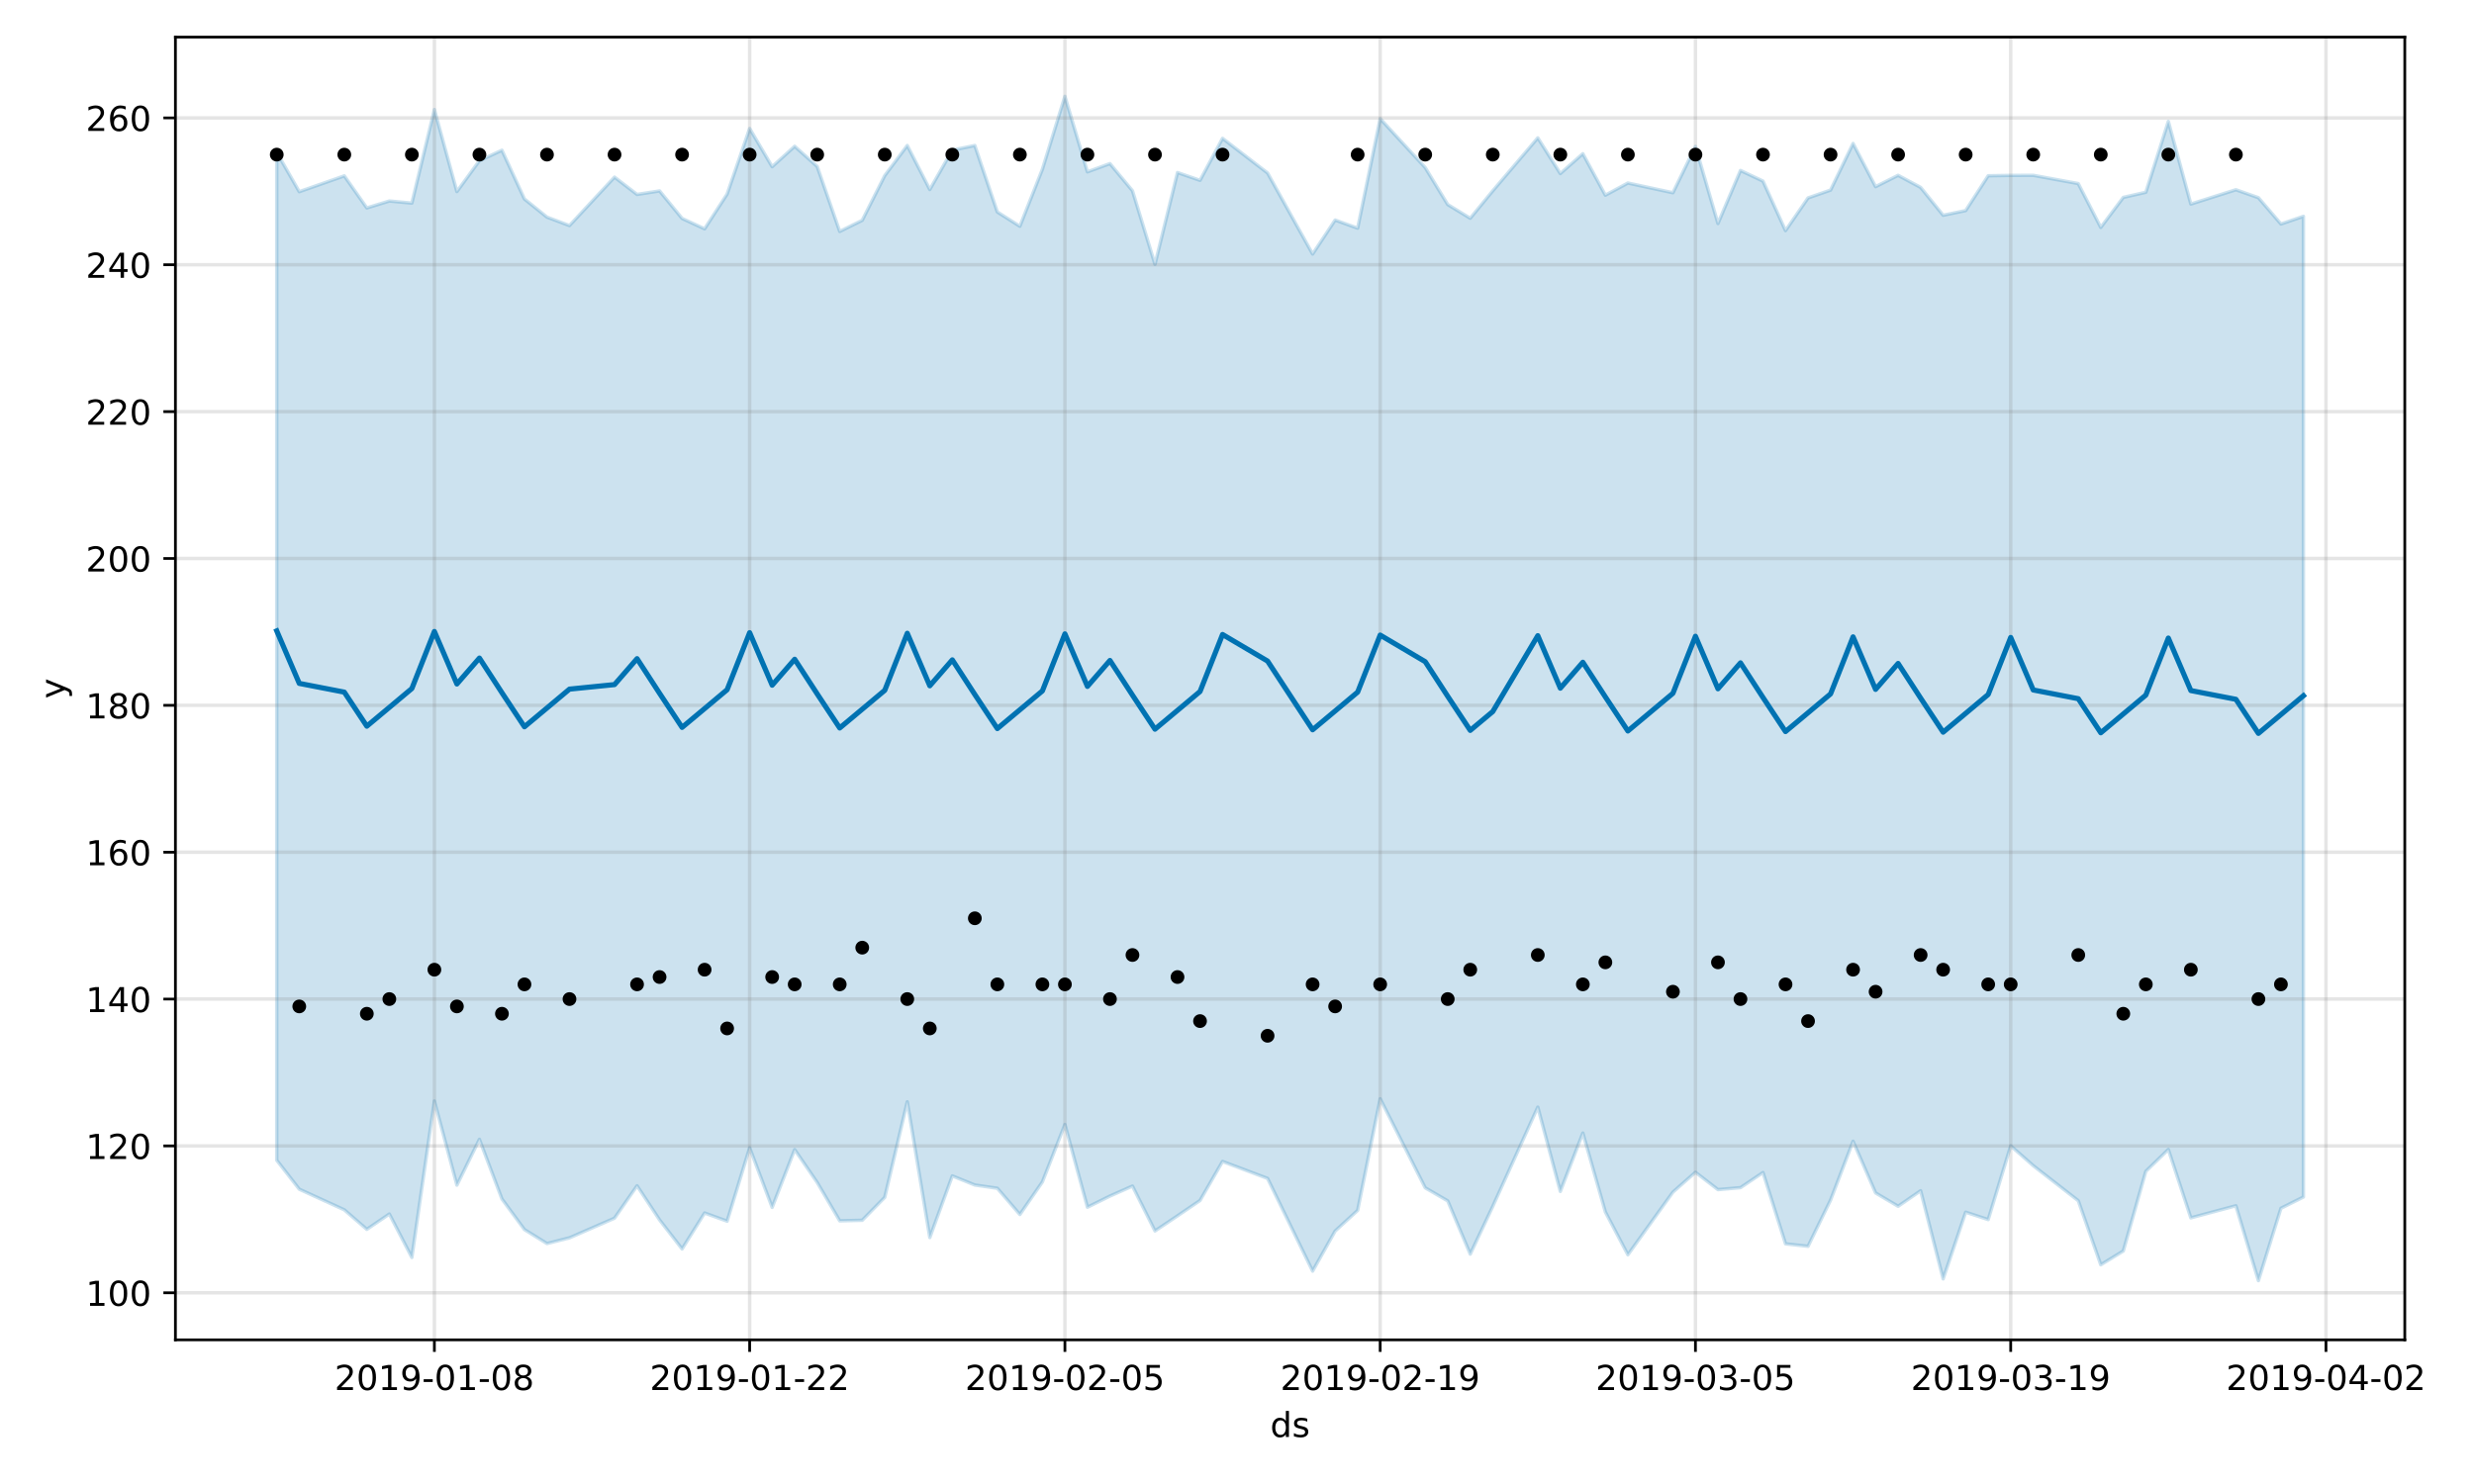 <?xml version="1.0" encoding="utf-8" standalone="no"?>
<!DOCTYPE svg PUBLIC "-//W3C//DTD SVG 1.1//EN"
  "http://www.w3.org/Graphics/SVG/1.1/DTD/svg11.dtd">
<!-- Created with matplotlib (https://matplotlib.org/) -->
<svg height="432pt" version="1.1" viewBox="0 0 720 432" width="720pt" xmlns="http://www.w3.org/2000/svg" xmlns:xlink="http://www.w3.org/1999/xlink">
 <defs>
  <style type="text/css">
*{stroke-linecap:butt;stroke-linejoin:round;}
  </style>
 </defs>
 <g id="figure_1">
  <g id="patch_1">
   <path d="M 0 432 
L 720 432 
L 720 0 
L 0 0 
z
" style="fill:#ffffff;"/>
  </g>
  <g id="axes_1">
   <g id="patch_2">
    <path d="M 51.05 390.04 
L 699.857 390.04 
L 699.857 10.8 
L 51.05 10.8 
z
" style="fill:#ffffff;"/>
   </g>
   <g id="PolyCollection_1">
    <defs>
     <path d="M 80.541 -387.649 
L 80.541 -94.249 
L 87.095 -85.818 
L 100.202 -79.811 
L 106.756 -74.125 
L 113.309 -78.589 
L 119.863 -65.939 
L 126.417 -111.499 
L 132.97 -86.996 
L 139.524 -100.341 
L 146.077 -82.976 
L 152.631 -74.061 
L 159.185 -69.996 
L 165.738 -71.663 
L 178.845 -77.381 
L 185.399 -86.814 
L 191.953 -76.878 
L 198.506 -68.415 
L 205.06 -78.89 
L 211.613 -76.505 
L 218.167 -97.88 
L 224.721 -80.517 
L 231.274 -97.338 
L 237.828 -87.774 
L 244.381 -76.605 
L 250.935 -76.765 
L 257.489 -83.446 
L 264.042 -111.263 
L 270.596 -71.739 
L 277.15 -89.684 
L 283.703 -87.034 
L 290.257 -86.087 
L 296.81 -78.447 
L 303.364 -87.935 
L 309.918 -104.666 
L 316.471 -80.568 
L 323.025 -83.816 
L 329.578 -86.727 
L 336.132 -73.663 
L 342.686 -78.058 
L 349.239 -82.528 
L 355.793 -93.891 
L 368.9 -88.951 
L 382.007 -61.968 
L 388.561 -73.641 
L 395.114 -79.643 
L 401.668 -112.148 
L 414.775 -86.222 
L 421.329 -82.41 
L 427.883 -66.914 
L 434.436 -80.816 
L 447.543 -109.704 
L 454.097 -85.167 
L 460.651 -102.166 
L 467.204 -79.186 
L 473.758 -66.724 
L 486.865 -84.966 
L 493.419 -90.751 
L 499.972 -85.695 
L 506.526 -86.264 
L 513.079 -90.669 
L 519.633 -69.912 
L 526.187 -69.198 
L 532.74 -82.635 
L 539.294 -99.77 
L 545.847 -84.73 
L 552.401 -80.845 
L 558.955 -85.369 
L 565.508 -59.702 
L 572.062 -79.122 
L 578.616 -76.969 
L 585.169 -98.438 
L 591.723 -92.672 
L 604.83 -82.466 
L 611.384 -63.822 
L 617.937 -67.826 
L 624.491 -91.02 
L 631.044 -97.379 
L 637.598 -77.469 
L 650.705 -80.99 
L 657.259 -59.198 
L 663.812 -80.258 
L 670.366 -83.545 
L 670.366 -369.027 
L 670.366 -369.027 
L 663.812 -366.801 
L 657.259 -374.454 
L 650.705 -376.767 
L 637.598 -372.603 
L 631.044 -396.658 
L 624.491 -376.031 
L 617.937 -374.54 
L 611.384 -365.793 
L 604.83 -378.562 
L 591.723 -380.972 
L 585.169 -380.944 
L 578.616 -380.84 
L 572.062 -370.7 
L 565.508 -369.346 
L 558.955 -377.45 
L 552.401 -380.967 
L 545.847 -377.662 
L 539.294 -390.245 
L 532.74 -376.659 
L 526.187 -374.388 
L 519.633 -364.866 
L 513.079 -379.284 
L 506.526 -382.378 
L 499.972 -366.937 
L 493.419 -389.373 
L 486.865 -375.898 
L 473.758 -378.725 
L 467.204 -375.182 
L 460.651 -387.262 
L 454.097 -381.474 
L 447.543 -391.868 
L 434.436 -376.453 
L 427.883 -368.463 
L 421.329 -372.456 
L 414.775 -383.221 
L 401.668 -397.462 
L 395.114 -365.583 
L 388.561 -367.943 
L 382.007 -358.053 
L 368.9 -381.643 
L 355.793 -391.723 
L 349.239 -379.505 
L 342.686 -381.772 
L 336.132 -355.056 
L 329.578 -376.474 
L 323.025 -384.371 
L 316.471 -381.975 
L 309.918 -403.962 
L 303.364 -382.735 
L 296.81 -366.14 
L 290.257 -370.289 
L 283.703 -389.642 
L 277.15 -388.306 
L 270.596 -376.831 
L 264.042 -389.649 
L 257.489 -380.884 
L 250.935 -367.873 
L 244.381 -364.631 
L 237.828 -383.538 
L 231.274 -389.417 
L 224.721 -383.473 
L 218.167 -394.601 
L 211.613 -375.51 
L 205.06 -365.393 
L 198.506 -368.414 
L 191.953 -376.425 
L 185.399 -375.402 
L 178.845 -380.44 
L 165.738 -366.345 
L 159.185 -368.799 
L 152.631 -374.073 
L 146.077 -388.267 
L 139.524 -385.214 
L 132.97 -376.231 
L 126.417 -400.126 
L 119.863 -372.878 
L 113.309 -373.487 
L 106.756 -371.473 
L 100.202 -380.806 
L 87.095 -376.2 
L 80.541 -387.649 
z
" id="ma70e0dde90" style="stroke:#0072b2;stroke-opacity:0.2;"/>
    </defs>
    <g clip-path="url(#p443c3157a9)">
     <use style="fill:#0072b2;fill-opacity:0.2;stroke:#0072b2;stroke-opacity:0.2;" x="0" xlink:href="#ma70e0dde90" y="432"/>
    </g>
   </g>
   <g id="matplotlib.axis_1">
    <g id="xtick_1">
     <g id="line2d_1">
      <path clip-path="url(#p443c3157a9)" d="M 126.417 390.04 
L 126.417 10.8 
" style="fill:none;stroke:#808080;stroke-linecap:square;stroke-opacity:0.2;"/>
     </g>
     <g id="line2d_2">
      <defs>
       <path d="M 0 0 
L 0 3.5 
" id="m535af69a38" style="stroke:#000000;stroke-width:0.8;"/>
      </defs>
      <g>
       <use style="stroke:#000000;stroke-width:0.8;" x="126.417" xlink:href="#m535af69a38" y="390.04"/>
      </g>
     </g>
     <g id="text_1">
      <!-- 2019-01-08 -->
      <defs>
       <path d="M 19.188 8.297 
L 53.609 8.297 
L 53.609 0 
L 7.328 0 
L 7.328 8.297 
Q 12.938 14.109 22.625 23.891 
Q 32.328 33.688 34.812 36.531 
Q 39.547 41.844 41.422 45.531 
Q 43.312 49.219 43.312 52.781 
Q 43.312 58.594 39.234 62.25 
Q 35.156 65.922 28.609 65.922 
Q 23.969 65.922 18.812 64.312 
Q 13.672 62.703 7.812 59.422 
L 7.812 69.391 
Q 13.766 71.781 18.938 73 
Q 24.125 74.219 28.422 74.219 
Q 39.75 74.219 46.484 68.547 
Q 53.219 62.891 53.219 53.422 
Q 53.219 48.922 51.531 44.891 
Q 49.859 40.875 45.406 35.406 
Q 44.188 33.984 37.641 27.219 
Q 31.109 20.453 19.188 8.297 
z
" id="DejaVuSans-50"/>
       <path d="M 31.781 66.406 
Q 24.172 66.406 20.328 58.906 
Q 16.5 51.422 16.5 36.375 
Q 16.5 21.391 20.328 13.891 
Q 24.172 6.391 31.781 6.391 
Q 39.453 6.391 43.281 13.891 
Q 47.125 21.391 47.125 36.375 
Q 47.125 51.422 43.281 58.906 
Q 39.453 66.406 31.781 66.406 
z
M 31.781 74.219 
Q 44.047 74.219 50.516 64.516 
Q 56.984 54.828 56.984 36.375 
Q 56.984 17.969 50.516 8.266 
Q 44.047 -1.422 31.781 -1.422 
Q 19.531 -1.422 13.062 8.266 
Q 6.594 17.969 6.594 36.375 
Q 6.594 54.828 13.062 64.516 
Q 19.531 74.219 31.781 74.219 
z
" id="DejaVuSans-48"/>
       <path d="M 12.406 8.297 
L 28.516 8.297 
L 28.516 63.922 
L 10.984 60.406 
L 10.984 69.391 
L 28.422 72.906 
L 38.281 72.906 
L 38.281 8.297 
L 54.391 8.297 
L 54.391 0 
L 12.406 0 
z
" id="DejaVuSans-49"/>
       <path d="M 10.984 1.516 
L 10.984 10.5 
Q 14.703 8.734 18.5 7.812 
Q 22.312 6.891 25.984 6.891 
Q 35.75 6.891 40.891 13.453 
Q 46.047 20.016 46.781 33.406 
Q 43.953 29.203 39.594 26.953 
Q 35.25 24.703 29.984 24.703 
Q 19.047 24.703 12.672 31.312 
Q 6.297 37.938 6.297 49.422 
Q 6.297 60.641 12.938 67.422 
Q 19.578 74.219 30.609 74.219 
Q 43.266 74.219 49.922 64.516 
Q 56.594 54.828 56.594 36.375 
Q 56.594 19.141 48.406 8.859 
Q 40.234 -1.422 26.422 -1.422 
Q 22.703 -1.422 18.891 -0.688 
Q 15.094 0.047 10.984 1.516 
z
M 30.609 32.422 
Q 37.25 32.422 41.125 36.953 
Q 45.016 41.5 45.016 49.422 
Q 45.016 57.281 41.125 61.844 
Q 37.25 66.406 30.609 66.406 
Q 23.969 66.406 20.094 61.844 
Q 16.219 57.281 16.219 49.422 
Q 16.219 41.5 20.094 36.953 
Q 23.969 32.422 30.609 32.422 
z
" id="DejaVuSans-57"/>
       <path d="M 4.891 31.391 
L 31.203 31.391 
L 31.203 23.391 
L 4.891 23.391 
z
" id="DejaVuSans-45"/>
       <path d="M 31.781 34.625 
Q 24.75 34.625 20.719 30.859 
Q 16.703 27.094 16.703 20.516 
Q 16.703 13.922 20.719 10.156 
Q 24.75 6.391 31.781 6.391 
Q 38.812 6.391 42.859 10.172 
Q 46.922 13.969 46.922 20.516 
Q 46.922 27.094 42.891 30.859 
Q 38.875 34.625 31.781 34.625 
z
M 21.922 38.812 
Q 15.578 40.375 12.031 44.719 
Q 8.5 49.078 8.5 55.328 
Q 8.5 64.062 14.719 69.141 
Q 20.953 74.219 31.781 74.219 
Q 42.672 74.219 48.875 69.141 
Q 55.078 64.062 55.078 55.328 
Q 55.078 49.078 51.531 44.719 
Q 48 40.375 41.703 38.812 
Q 48.828 37.156 52.797 32.312 
Q 56.781 27.484 56.781 20.516 
Q 56.781 9.906 50.312 4.234 
Q 43.844 -1.422 31.781 -1.422 
Q 19.734 -1.422 13.25 4.234 
Q 6.781 9.906 6.781 20.516 
Q 6.781 27.484 10.781 32.312 
Q 14.797 37.156 21.922 38.812 
z
M 18.312 54.391 
Q 18.312 48.734 21.844 45.562 
Q 25.391 42.391 31.781 42.391 
Q 38.141 42.391 41.719 45.562 
Q 45.312 48.734 45.312 54.391 
Q 45.312 60.062 41.719 63.234 
Q 38.141 66.406 31.781 66.406 
Q 25.391 66.406 21.844 63.234 
Q 18.312 60.062 18.312 54.391 
z
" id="DejaVuSans-56"/>
      </defs>
      <g transform="translate(97.359 404.638)scale(0.1 -0.1)">
       <use xlink:href="#DejaVuSans-50"/>
       <use x="63.623" xlink:href="#DejaVuSans-48"/>
       <use x="127.246" xlink:href="#DejaVuSans-49"/>
       <use x="190.869" xlink:href="#DejaVuSans-57"/>
       <use x="254.492" xlink:href="#DejaVuSans-45"/>
       <use x="290.576" xlink:href="#DejaVuSans-48"/>
       <use x="354.199" xlink:href="#DejaVuSans-49"/>
       <use x="417.822" xlink:href="#DejaVuSans-45"/>
       <use x="453.906" xlink:href="#DejaVuSans-48"/>
       <use x="517.529" xlink:href="#DejaVuSans-56"/>
      </g>
     </g>
    </g>
    <g id="xtick_2">
     <g id="line2d_3">
      <path clip-path="url(#p443c3157a9)" d="M 218.167 390.04 
L 218.167 10.8 
" style="fill:none;stroke:#808080;stroke-linecap:square;stroke-opacity:0.2;"/>
     </g>
     <g id="line2d_4">
      <g>
       <use style="stroke:#000000;stroke-width:0.8;" x="218.167" xlink:href="#m535af69a38" y="390.04"/>
      </g>
     </g>
     <g id="text_2">
      <!-- 2019-01-22 -->
      <g transform="translate(189.109 404.638)scale(0.1 -0.1)">
       <use xlink:href="#DejaVuSans-50"/>
       <use x="63.623" xlink:href="#DejaVuSans-48"/>
       <use x="127.246" xlink:href="#DejaVuSans-49"/>
       <use x="190.869" xlink:href="#DejaVuSans-57"/>
       <use x="254.492" xlink:href="#DejaVuSans-45"/>
       <use x="290.576" xlink:href="#DejaVuSans-48"/>
       <use x="354.199" xlink:href="#DejaVuSans-49"/>
       <use x="417.822" xlink:href="#DejaVuSans-45"/>
       <use x="453.906" xlink:href="#DejaVuSans-50"/>
       <use x="517.529" xlink:href="#DejaVuSans-50"/>
      </g>
     </g>
    </g>
    <g id="xtick_3">
     <g id="line2d_5">
      <path clip-path="url(#p443c3157a9)" d="M 309.918 390.04 
L 309.918 10.8 
" style="fill:none;stroke:#808080;stroke-linecap:square;stroke-opacity:0.2;"/>
     </g>
     <g id="line2d_6">
      <g>
       <use style="stroke:#000000;stroke-width:0.8;" x="309.918" xlink:href="#m535af69a38" y="390.04"/>
      </g>
     </g>
     <g id="text_3">
      <!-- 2019-02-05 -->
      <defs>
       <path d="M 10.797 72.906 
L 49.516 72.906 
L 49.516 64.594 
L 19.828 64.594 
L 19.828 46.734 
Q 21.969 47.469 24.109 47.828 
Q 26.266 48.188 28.422 48.188 
Q 40.625 48.188 47.75 41.5 
Q 54.891 34.812 54.891 23.391 
Q 54.891 11.625 47.562 5.094 
Q 40.234 -1.422 26.906 -1.422 
Q 22.312 -1.422 17.547 -0.641 
Q 12.797 0.141 7.719 1.703 
L 7.719 11.625 
Q 12.109 9.234 16.797 8.062 
Q 21.484 6.891 26.703 6.891 
Q 35.156 6.891 40.078 11.328 
Q 45.016 15.766 45.016 23.391 
Q 45.016 31 40.078 35.438 
Q 35.156 39.891 26.703 39.891 
Q 22.75 39.891 18.812 39.016 
Q 14.891 38.141 10.797 36.281 
z
" id="DejaVuSans-53"/>
      </defs>
      <g transform="translate(280.86 404.638)scale(0.1 -0.1)">
       <use xlink:href="#DejaVuSans-50"/>
       <use x="63.623" xlink:href="#DejaVuSans-48"/>
       <use x="127.246" xlink:href="#DejaVuSans-49"/>
       <use x="190.869" xlink:href="#DejaVuSans-57"/>
       <use x="254.492" xlink:href="#DejaVuSans-45"/>
       <use x="290.576" xlink:href="#DejaVuSans-48"/>
       <use x="354.199" xlink:href="#DejaVuSans-50"/>
       <use x="417.822" xlink:href="#DejaVuSans-45"/>
       <use x="453.906" xlink:href="#DejaVuSans-48"/>
       <use x="517.529" xlink:href="#DejaVuSans-53"/>
      </g>
     </g>
    </g>
    <g id="xtick_4">
     <g id="line2d_7">
      <path clip-path="url(#p443c3157a9)" d="M 401.668 390.04 
L 401.668 10.8 
" style="fill:none;stroke:#808080;stroke-linecap:square;stroke-opacity:0.2;"/>
     </g>
     <g id="line2d_8">
      <g>
       <use style="stroke:#000000;stroke-width:0.8;" x="401.668" xlink:href="#m535af69a38" y="390.04"/>
      </g>
     </g>
     <g id="text_4">
      <!-- 2019-02-19 -->
      <g transform="translate(372.61 404.638)scale(0.1 -0.1)">
       <use xlink:href="#DejaVuSans-50"/>
       <use x="63.623" xlink:href="#DejaVuSans-48"/>
       <use x="127.246" xlink:href="#DejaVuSans-49"/>
       <use x="190.869" xlink:href="#DejaVuSans-57"/>
       <use x="254.492" xlink:href="#DejaVuSans-45"/>
       <use x="290.576" xlink:href="#DejaVuSans-48"/>
       <use x="354.199" xlink:href="#DejaVuSans-50"/>
       <use x="417.822" xlink:href="#DejaVuSans-45"/>
       <use x="453.906" xlink:href="#DejaVuSans-49"/>
       <use x="517.529" xlink:href="#DejaVuSans-57"/>
      </g>
     </g>
    </g>
    <g id="xtick_5">
     <g id="line2d_9">
      <path clip-path="url(#p443c3157a9)" d="M 493.419 390.04 
L 493.419 10.8 
" style="fill:none;stroke:#808080;stroke-linecap:square;stroke-opacity:0.2;"/>
     </g>
     <g id="line2d_10">
      <g>
       <use style="stroke:#000000;stroke-width:0.8;" x="493.419" xlink:href="#m535af69a38" y="390.04"/>
      </g>
     </g>
     <g id="text_5">
      <!-- 2019-03-05 -->
      <defs>
       <path d="M 40.578 39.312 
Q 47.656 37.797 51.625 33 
Q 55.609 28.219 55.609 21.188 
Q 55.609 10.406 48.188 4.484 
Q 40.766 -1.422 27.094 -1.422 
Q 22.516 -1.422 17.656 -0.516 
Q 12.797 0.391 7.625 2.203 
L 7.625 11.719 
Q 11.719 9.328 16.594 8.109 
Q 21.484 6.891 26.812 6.891 
Q 36.078 6.891 40.938 10.547 
Q 45.797 14.203 45.797 21.188 
Q 45.797 27.641 41.281 31.266 
Q 36.766 34.906 28.719 34.906 
L 20.219 34.906 
L 20.219 43.016 
L 29.109 43.016 
Q 36.375 43.016 40.234 45.922 
Q 44.094 48.828 44.094 54.297 
Q 44.094 59.906 40.109 62.906 
Q 36.141 65.922 28.719 65.922 
Q 24.656 65.922 20.016 65.031 
Q 15.375 64.156 9.812 62.312 
L 9.812 71.094 
Q 15.438 72.656 20.344 73.438 
Q 25.25 74.219 29.594 74.219 
Q 40.828 74.219 47.359 69.109 
Q 53.906 64.016 53.906 55.328 
Q 53.906 49.266 50.438 45.094 
Q 46.969 40.922 40.578 39.312 
z
" id="DejaVuSans-51"/>
      </defs>
      <g transform="translate(464.361 404.638)scale(0.1 -0.1)">
       <use xlink:href="#DejaVuSans-50"/>
       <use x="63.623" xlink:href="#DejaVuSans-48"/>
       <use x="127.246" xlink:href="#DejaVuSans-49"/>
       <use x="190.869" xlink:href="#DejaVuSans-57"/>
       <use x="254.492" xlink:href="#DejaVuSans-45"/>
       <use x="290.576" xlink:href="#DejaVuSans-48"/>
       <use x="354.199" xlink:href="#DejaVuSans-51"/>
       <use x="417.822" xlink:href="#DejaVuSans-45"/>
       <use x="453.906" xlink:href="#DejaVuSans-48"/>
       <use x="517.529" xlink:href="#DejaVuSans-53"/>
      </g>
     </g>
    </g>
    <g id="xtick_6">
     <g id="line2d_11">
      <path clip-path="url(#p443c3157a9)" d="M 585.169 390.04 
L 585.169 10.8 
" style="fill:none;stroke:#808080;stroke-linecap:square;stroke-opacity:0.2;"/>
     </g>
     <g id="line2d_12">
      <g>
       <use style="stroke:#000000;stroke-width:0.8;" x="585.169" xlink:href="#m535af69a38" y="390.04"/>
      </g>
     </g>
     <g id="text_6">
      <!-- 2019-03-19 -->
      <g transform="translate(556.111 404.638)scale(0.1 -0.1)">
       <use xlink:href="#DejaVuSans-50"/>
       <use x="63.623" xlink:href="#DejaVuSans-48"/>
       <use x="127.246" xlink:href="#DejaVuSans-49"/>
       <use x="190.869" xlink:href="#DejaVuSans-57"/>
       <use x="254.492" xlink:href="#DejaVuSans-45"/>
       <use x="290.576" xlink:href="#DejaVuSans-48"/>
       <use x="354.199" xlink:href="#DejaVuSans-51"/>
       <use x="417.822" xlink:href="#DejaVuSans-45"/>
       <use x="453.906" xlink:href="#DejaVuSans-49"/>
       <use x="517.529" xlink:href="#DejaVuSans-57"/>
      </g>
     </g>
    </g>
    <g id="xtick_7">
     <g id="line2d_13">
      <path clip-path="url(#p443c3157a9)" d="M 676.92 390.04 
L 676.92 10.8 
" style="fill:none;stroke:#808080;stroke-linecap:square;stroke-opacity:0.2;"/>
     </g>
     <g id="line2d_14">
      <g>
       <use style="stroke:#000000;stroke-width:0.8;" x="676.92" xlink:href="#m535af69a38" y="390.04"/>
      </g>
     </g>
     <g id="text_7">
      <!-- 2019-04-02 -->
      <defs>
       <path d="M 37.797 64.312 
L 12.891 25.391 
L 37.797 25.391 
z
M 35.203 72.906 
L 47.609 72.906 
L 47.609 25.391 
L 58.016 25.391 
L 58.016 17.188 
L 47.609 17.188 
L 47.609 0 
L 37.797 0 
L 37.797 17.188 
L 4.891 17.188 
L 4.891 26.703 
z
" id="DejaVuSans-52"/>
      </defs>
      <g transform="translate(647.862 404.638)scale(0.1 -0.1)">
       <use xlink:href="#DejaVuSans-50"/>
       <use x="63.623" xlink:href="#DejaVuSans-48"/>
       <use x="127.246" xlink:href="#DejaVuSans-49"/>
       <use x="190.869" xlink:href="#DejaVuSans-57"/>
       <use x="254.492" xlink:href="#DejaVuSans-45"/>
       <use x="290.576" xlink:href="#DejaVuSans-48"/>
       <use x="354.199" xlink:href="#DejaVuSans-52"/>
       <use x="417.822" xlink:href="#DejaVuSans-45"/>
       <use x="453.906" xlink:href="#DejaVuSans-48"/>
       <use x="517.529" xlink:href="#DejaVuSans-50"/>
      </g>
     </g>
    </g>
    <g id="text_8">
     <!-- ds -->
     <defs>
      <path d="M 45.406 46.391 
L 45.406 75.984 
L 54.391 75.984 
L 54.391 0 
L 45.406 0 
L 45.406 8.203 
Q 42.578 3.328 38.25 0.953 
Q 33.938 -1.422 27.875 -1.422 
Q 17.969 -1.422 11.734 6.484 
Q 5.516 14.406 5.516 27.297 
Q 5.516 40.188 11.734 48.094 
Q 17.969 56 27.875 56 
Q 33.938 56 38.25 53.625 
Q 42.578 51.266 45.406 46.391 
z
M 14.797 27.297 
Q 14.797 17.391 18.875 11.75 
Q 22.953 6.109 30.078 6.109 
Q 37.203 6.109 41.297 11.75 
Q 45.406 17.391 45.406 27.297 
Q 45.406 37.203 41.297 42.844 
Q 37.203 48.484 30.078 48.484 
Q 22.953 48.484 18.875 42.844 
Q 14.797 37.203 14.797 27.297 
z
" id="DejaVuSans-100"/>
      <path d="M 44.281 53.078 
L 44.281 44.578 
Q 40.484 46.531 36.375 47.5 
Q 32.281 48.484 27.875 48.484 
Q 21.188 48.484 17.844 46.438 
Q 14.5 44.391 14.5 40.281 
Q 14.5 37.156 16.891 35.375 
Q 19.281 33.594 26.516 31.984 
L 29.594 31.297 
Q 39.156 29.25 43.188 25.516 
Q 47.219 21.781 47.219 15.094 
Q 47.219 7.469 41.188 3.016 
Q 35.156 -1.422 24.609 -1.422 
Q 20.219 -1.422 15.453 -0.562 
Q 10.688 0.297 5.422 2 
L 5.422 11.281 
Q 10.406 8.688 15.234 7.391 
Q 20.062 6.109 24.812 6.109 
Q 31.156 6.109 34.562 8.281 
Q 37.984 10.453 37.984 14.406 
Q 37.984 18.062 35.516 20.016 
Q 33.062 21.969 24.703 23.781 
L 21.578 24.516 
Q 13.234 26.266 9.516 29.906 
Q 5.812 33.547 5.812 39.891 
Q 5.812 47.609 11.281 51.797 
Q 16.75 56 26.812 56 
Q 31.781 56 36.172 55.266 
Q 40.578 54.547 44.281 53.078 
z
" id="DejaVuSans-115"/>
     </defs>
     <g transform="translate(369.675 418.317)scale(0.1 -0.1)">
      <use xlink:href="#DejaVuSans-100"/>
      <use x="63.477" xlink:href="#DejaVuSans-115"/>
     </g>
    </g>
   </g>
   <g id="matplotlib.axis_2">
    <g id="ytick_1">
     <g id="line2d_15">
      <path clip-path="url(#p443c3157a9)" d="M 51.05 376.335 
L 699.857 376.335 
" style="fill:none;stroke:#808080;stroke-linecap:square;stroke-opacity:0.2;"/>
     </g>
     <g id="line2d_16">
      <defs>
       <path d="M 0 0 
L -3.5 0 
" id="m93f01200c0" style="stroke:#000000;stroke-width:0.8;"/>
      </defs>
      <g>
       <use style="stroke:#000000;stroke-width:0.8;" x="51.05" xlink:href="#m93f01200c0" y="376.335"/>
      </g>
     </g>
     <g id="text_9">
      <!-- 100 -->
      <g transform="translate(24.962 380.134)scale(0.1 -0.1)">
       <use xlink:href="#DejaVuSans-49"/>
       <use x="63.623" xlink:href="#DejaVuSans-48"/>
       <use x="127.246" xlink:href="#DejaVuSans-48"/>
      </g>
     </g>
    </g>
    <g id="ytick_2">
     <g id="line2d_17">
      <path clip-path="url(#p443c3157a9)" d="M 51.05 333.583 
L 699.857 333.583 
" style="fill:none;stroke:#808080;stroke-linecap:square;stroke-opacity:0.2;"/>
     </g>
     <g id="line2d_18">
      <g>
       <use style="stroke:#000000;stroke-width:0.8;" x="51.05" xlink:href="#m93f01200c0" y="333.583"/>
      </g>
     </g>
     <g id="text_10">
      <!-- 120 -->
      <g transform="translate(24.962 337.382)scale(0.1 -0.1)">
       <use xlink:href="#DejaVuSans-49"/>
       <use x="63.623" xlink:href="#DejaVuSans-50"/>
       <use x="127.246" xlink:href="#DejaVuSans-48"/>
      </g>
     </g>
    </g>
    <g id="ytick_3">
     <g id="line2d_19">
      <path clip-path="url(#p443c3157a9)" d="M 51.05 290.831 
L 699.857 290.831 
" style="fill:none;stroke:#808080;stroke-linecap:square;stroke-opacity:0.2;"/>
     </g>
     <g id="line2d_20">
      <g>
       <use style="stroke:#000000;stroke-width:0.8;" x="51.05" xlink:href="#m93f01200c0" y="290.831"/>
      </g>
     </g>
     <g id="text_11">
      <!-- 140 -->
      <g transform="translate(24.962 294.63)scale(0.1 -0.1)">
       <use xlink:href="#DejaVuSans-49"/>
       <use x="63.623" xlink:href="#DejaVuSans-52"/>
       <use x="127.246" xlink:href="#DejaVuSans-48"/>
      </g>
     </g>
    </g>
    <g id="ytick_4">
     <g id="line2d_21">
      <path clip-path="url(#p443c3157a9)" d="M 51.05 248.08 
L 699.857 248.08 
" style="fill:none;stroke:#808080;stroke-linecap:square;stroke-opacity:0.2;"/>
     </g>
     <g id="line2d_22">
      <g>
       <use style="stroke:#000000;stroke-width:0.8;" x="51.05" xlink:href="#m93f01200c0" y="248.08"/>
      </g>
     </g>
     <g id="text_12">
      <!-- 160 -->
      <defs>
       <path d="M 33.016 40.375 
Q 26.375 40.375 22.484 35.828 
Q 18.609 31.297 18.609 23.391 
Q 18.609 15.531 22.484 10.953 
Q 26.375 6.391 33.016 6.391 
Q 39.656 6.391 43.531 10.953 
Q 47.406 15.531 47.406 23.391 
Q 47.406 31.297 43.531 35.828 
Q 39.656 40.375 33.016 40.375 
z
M 52.594 71.297 
L 52.594 62.312 
Q 48.875 64.062 45.094 64.984 
Q 41.312 65.922 37.594 65.922 
Q 27.828 65.922 22.672 59.328 
Q 17.531 52.734 16.797 39.406 
Q 19.672 43.656 24.016 45.922 
Q 28.375 48.188 33.594 48.188 
Q 44.578 48.188 50.953 41.516 
Q 57.328 34.859 57.328 23.391 
Q 57.328 12.156 50.688 5.359 
Q 44.047 -1.422 33.016 -1.422 
Q 20.359 -1.422 13.672 8.266 
Q 6.984 17.969 6.984 36.375 
Q 6.984 53.656 15.188 63.938 
Q 23.391 74.219 37.203 74.219 
Q 40.922 74.219 44.703 73.484 
Q 48.484 72.75 52.594 71.297 
z
" id="DejaVuSans-54"/>
      </defs>
      <g transform="translate(24.962 251.879)scale(0.1 -0.1)">
       <use xlink:href="#DejaVuSans-49"/>
       <use x="63.623" xlink:href="#DejaVuSans-54"/>
       <use x="127.246" xlink:href="#DejaVuSans-48"/>
      </g>
     </g>
    </g>
    <g id="ytick_5">
     <g id="line2d_23">
      <path clip-path="url(#p443c3157a9)" d="M 51.05 205.328 
L 699.857 205.328 
" style="fill:none;stroke:#808080;stroke-linecap:square;stroke-opacity:0.2;"/>
     </g>
     <g id="line2d_24">
      <g>
       <use style="stroke:#000000;stroke-width:0.8;" x="51.05" xlink:href="#m93f01200c0" y="205.328"/>
      </g>
     </g>
     <g id="text_13">
      <!-- 180 -->
      <g transform="translate(24.962 209.127)scale(0.1 -0.1)">
       <use xlink:href="#DejaVuSans-49"/>
       <use x="63.623" xlink:href="#DejaVuSans-56"/>
       <use x="127.246" xlink:href="#DejaVuSans-48"/>
      </g>
     </g>
    </g>
    <g id="ytick_6">
     <g id="line2d_25">
      <path clip-path="url(#p443c3157a9)" d="M 51.05 162.576 
L 699.857 162.576 
" style="fill:none;stroke:#808080;stroke-linecap:square;stroke-opacity:0.2;"/>
     </g>
     <g id="line2d_26">
      <g>
       <use style="stroke:#000000;stroke-width:0.8;" x="51.05" xlink:href="#m93f01200c0" y="162.576"/>
      </g>
     </g>
     <g id="text_14">
      <!-- 200 -->
      <g transform="translate(24.962 166.375)scale(0.1 -0.1)">
       <use xlink:href="#DejaVuSans-50"/>
       <use x="63.623" xlink:href="#DejaVuSans-48"/>
       <use x="127.246" xlink:href="#DejaVuSans-48"/>
      </g>
     </g>
    </g>
    <g id="ytick_7">
     <g id="line2d_27">
      <path clip-path="url(#p443c3157a9)" d="M 51.05 119.824 
L 699.857 119.824 
" style="fill:none;stroke:#808080;stroke-linecap:square;stroke-opacity:0.2;"/>
     </g>
     <g id="line2d_28">
      <g>
       <use style="stroke:#000000;stroke-width:0.8;" x="51.05" xlink:href="#m93f01200c0" y="119.824"/>
      </g>
     </g>
     <g id="text_15">
      <!-- 220 -->
      <g transform="translate(24.962 123.624)scale(0.1 -0.1)">
       <use xlink:href="#DejaVuSans-50"/>
       <use x="63.623" xlink:href="#DejaVuSans-50"/>
       <use x="127.246" xlink:href="#DejaVuSans-48"/>
      </g>
     </g>
    </g>
    <g id="ytick_8">
     <g id="line2d_29">
      <path clip-path="url(#p443c3157a9)" d="M 51.05 77.073 
L 699.857 77.073 
" style="fill:none;stroke:#808080;stroke-linecap:square;stroke-opacity:0.2;"/>
     </g>
     <g id="line2d_30">
      <g>
       <use style="stroke:#000000;stroke-width:0.8;" x="51.05" xlink:href="#m93f01200c0" y="77.073"/>
      </g>
     </g>
     <g id="text_16">
      <!-- 240 -->
      <g transform="translate(24.962 80.872)scale(0.1 -0.1)">
       <use xlink:href="#DejaVuSans-50"/>
       <use x="63.623" xlink:href="#DejaVuSans-52"/>
       <use x="127.246" xlink:href="#DejaVuSans-48"/>
      </g>
     </g>
    </g>
    <g id="ytick_9">
     <g id="line2d_31">
      <path clip-path="url(#p443c3157a9)" d="M 51.05 34.321 
L 699.857 34.321 
" style="fill:none;stroke:#808080;stroke-linecap:square;stroke-opacity:0.2;"/>
     </g>
     <g id="line2d_32">
      <g>
       <use style="stroke:#000000;stroke-width:0.8;" x="51.05" xlink:href="#m93f01200c0" y="34.321"/>
      </g>
     </g>
     <g id="text_17">
      <!-- 260 -->
      <g transform="translate(24.962 38.12)scale(0.1 -0.1)">
       <use xlink:href="#DejaVuSans-50"/>
       <use x="63.623" xlink:href="#DejaVuSans-54"/>
       <use x="127.246" xlink:href="#DejaVuSans-48"/>
      </g>
     </g>
    </g>
    <g id="text_18">
     <!-- y -->
     <defs>
      <path d="M 32.172 -5.078 
Q 28.375 -14.844 24.75 -17.812 
Q 21.141 -20.797 15.094 -20.797 
L 7.906 -20.797 
L 7.906 -13.281 
L 13.188 -13.281 
Q 16.891 -13.281 18.938 -11.516 
Q 21 -9.766 23.484 -3.219 
L 25.094 0.875 
L 2.984 54.688 
L 12.5 54.688 
L 29.594 11.922 
L 46.688 54.688 
L 56.203 54.688 
z
" id="DejaVuSans-121"/>
     </defs>
     <g transform="translate(18.883 203.379)rotate(-90)scale(0.1 -0.1)">
      <use xlink:href="#DejaVuSans-121"/>
     </g>
    </g>
   </g>
   <g id="line2d_33">
    <defs>
     <path d="M 0 1.5 
C 0.398 1.5 0.779 1.342 1.061 1.061 
C 1.342 0.779 1.5 0.398 1.5 0 
C 1.5 -0.398 1.342 -0.779 1.061 -1.061 
C 0.779 -1.342 0.398 -1.5 0 -1.5 
C -0.398 -1.5 -0.779 -1.342 -1.061 -1.061 
C -1.342 -0.779 -1.5 -0.398 -1.5 0 
C -1.5 0.398 -1.342 0.779 -1.061 1.061 
C -0.779 1.342 -0.398 1.5 0 1.5 
z
" id="md6f8f291e5" style="stroke:#000000;"/>
    </defs>
    <g clip-path="url(#p443c3157a9)">
     <use style="stroke:#000000;" x="80.541" xlink:href="#md6f8f291e5" y="45.009"/>
     <use style="stroke:#000000;" x="87.095" xlink:href="#md6f8f291e5" y="292.969"/>
     <use style="stroke:#000000;" x="100.202" xlink:href="#md6f8f291e5" y="45.009"/>
     <use style="stroke:#000000;" x="106.756" xlink:href="#md6f8f291e5" y="295.106"/>
     <use style="stroke:#000000;" x="113.309" xlink:href="#md6f8f291e5" y="290.831"/>
     <use style="stroke:#000000;" x="119.863" xlink:href="#md6f8f291e5" y="45.009"/>
     <use style="stroke:#000000;" x="126.417" xlink:href="#md6f8f291e5" y="282.281"/>
     <use style="stroke:#000000;" x="132.97" xlink:href="#md6f8f291e5" y="292.969"/>
     <use style="stroke:#000000;" x="139.524" xlink:href="#md6f8f291e5" y="45.009"/>
     <use style="stroke:#000000;" x="146.077" xlink:href="#md6f8f291e5" y="295.106"/>
     <use style="stroke:#000000;" x="152.631" xlink:href="#md6f8f291e5" y="286.556"/>
     <use style="stroke:#000000;" x="159.185" xlink:href="#md6f8f291e5" y="45.009"/>
     <use style="stroke:#000000;" x="165.738" xlink:href="#md6f8f291e5" y="290.831"/>
     <use style="stroke:#000000;" x="178.845" xlink:href="#md6f8f291e5" y="45.009"/>
     <use style="stroke:#000000;" x="185.399" xlink:href="#md6f8f291e5" y="286.556"/>
     <use style="stroke:#000000;" x="191.953" xlink:href="#md6f8f291e5" y="284.418"/>
     <use style="stroke:#000000;" x="198.506" xlink:href="#md6f8f291e5" y="45.009"/>
     <use style="stroke:#000000;" x="205.06" xlink:href="#md6f8f291e5" y="282.281"/>
     <use style="stroke:#000000;" x="211.613" xlink:href="#md6f8f291e5" y="299.382"/>
     <use style="stroke:#000000;" x="218.167" xlink:href="#md6f8f291e5" y="45.009"/>
     <use style="stroke:#000000;" x="224.721" xlink:href="#md6f8f291e5" y="284.418"/>
     <use style="stroke:#000000;" x="231.274" xlink:href="#md6f8f291e5" y="286.556"/>
     <use style="stroke:#000000;" x="237.828" xlink:href="#md6f8f291e5" y="45.009"/>
     <use style="stroke:#000000;" x="244.381" xlink:href="#md6f8f291e5" y="286.556"/>
     <use style="stroke:#000000;" x="250.935" xlink:href="#md6f8f291e5" y="275.868"/>
     <use style="stroke:#000000;" x="257.489" xlink:href="#md6f8f291e5" y="45.009"/>
     <use style="stroke:#000000;" x="264.042" xlink:href="#md6f8f291e5" y="290.831"/>
     <use style="stroke:#000000;" x="270.596" xlink:href="#md6f8f291e5" y="299.382"/>
     <use style="stroke:#000000;" x="277.15" xlink:href="#md6f8f291e5" y="45.009"/>
     <use style="stroke:#000000;" x="283.703" xlink:href="#md6f8f291e5" y="267.318"/>
     <use style="stroke:#000000;" x="290.257" xlink:href="#md6f8f291e5" y="286.556"/>
     <use style="stroke:#000000;" x="296.81" xlink:href="#md6f8f291e5" y="45.009"/>
     <use style="stroke:#000000;" x="303.364" xlink:href="#md6f8f291e5" y="286.556"/>
     <use style="stroke:#000000;" x="309.918" xlink:href="#md6f8f291e5" y="286.556"/>
     <use style="stroke:#000000;" x="316.471" xlink:href="#md6f8f291e5" y="45.009"/>
     <use style="stroke:#000000;" x="323.025" xlink:href="#md6f8f291e5" y="290.831"/>
     <use style="stroke:#000000;" x="329.578" xlink:href="#md6f8f291e5" y="278.006"/>
     <use style="stroke:#000000;" x="336.132" xlink:href="#md6f8f291e5" y="45.009"/>
     <use style="stroke:#000000;" x="342.686" xlink:href="#md6f8f291e5" y="284.418"/>
     <use style="stroke:#000000;" x="349.239" xlink:href="#md6f8f291e5" y="297.244"/>
     <use style="stroke:#000000;" x="355.793" xlink:href="#md6f8f291e5" y="45.009"/>
     <use style="stroke:#000000;" x="368.9" xlink:href="#md6f8f291e5" y="301.519"/>
     <use style="stroke:#000000;" x="382.007" xlink:href="#md6f8f291e5" y="286.556"/>
     <use style="stroke:#000000;" x="388.561" xlink:href="#md6f8f291e5" y="292.969"/>
     <use style="stroke:#000000;" x="395.114" xlink:href="#md6f8f291e5" y="45.009"/>
     <use style="stroke:#000000;" x="401.668" xlink:href="#md6f8f291e5" y="286.556"/>
     <use style="stroke:#000000;" x="414.775" xlink:href="#md6f8f291e5" y="45.009"/>
     <use style="stroke:#000000;" x="421.329" xlink:href="#md6f8f291e5" y="290.831"/>
     <use style="stroke:#000000;" x="427.883" xlink:href="#md6f8f291e5" y="282.281"/>
     <use style="stroke:#000000;" x="434.436" xlink:href="#md6f8f291e5" y="45.009"/>
     <use style="stroke:#000000;" x="447.543" xlink:href="#md6f8f291e5" y="278.006"/>
     <use style="stroke:#000000;" x="454.097" xlink:href="#md6f8f291e5" y="45.009"/>
     <use style="stroke:#000000;" x="460.651" xlink:href="#md6f8f291e5" y="286.556"/>
     <use style="stroke:#000000;" x="467.204" xlink:href="#md6f8f291e5" y="280.143"/>
     <use style="stroke:#000000;" x="473.758" xlink:href="#md6f8f291e5" y="45.009"/>
     <use style="stroke:#000000;" x="486.865" xlink:href="#md6f8f291e5" y="288.694"/>
     <use style="stroke:#000000;" x="493.419" xlink:href="#md6f8f291e5" y="45.009"/>
     <use style="stroke:#000000;" x="499.972" xlink:href="#md6f8f291e5" y="280.143"/>
     <use style="stroke:#000000;" x="506.526" xlink:href="#md6f8f291e5" y="290.831"/>
     <use style="stroke:#000000;" x="513.079" xlink:href="#md6f8f291e5" y="45.009"/>
     <use style="stroke:#000000;" x="519.633" xlink:href="#md6f8f291e5" y="286.556"/>
     <use style="stroke:#000000;" x="526.187" xlink:href="#md6f8f291e5" y="297.244"/>
     <use style="stroke:#000000;" x="532.74" xlink:href="#md6f8f291e5" y="45.009"/>
     <use style="stroke:#000000;" x="539.294" xlink:href="#md6f8f291e5" y="282.281"/>
     <use style="stroke:#000000;" x="545.847" xlink:href="#md6f8f291e5" y="288.694"/>
     <use style="stroke:#000000;" x="552.401" xlink:href="#md6f8f291e5" y="45.009"/>
     <use style="stroke:#000000;" x="558.955" xlink:href="#md6f8f291e5" y="278.006"/>
     <use style="stroke:#000000;" x="565.508" xlink:href="#md6f8f291e5" y="282.281"/>
     <use style="stroke:#000000;" x="572.062" xlink:href="#md6f8f291e5" y="45.009"/>
     <use style="stroke:#000000;" x="578.616" xlink:href="#md6f8f291e5" y="286.556"/>
     <use style="stroke:#000000;" x="585.169" xlink:href="#md6f8f291e5" y="286.556"/>
     <use style="stroke:#000000;" x="591.723" xlink:href="#md6f8f291e5" y="45.009"/>
     <use style="stroke:#000000;" x="604.83" xlink:href="#md6f8f291e5" y="278.006"/>
     <use style="stroke:#000000;" x="611.384" xlink:href="#md6f8f291e5" y="45.009"/>
     <use style="stroke:#000000;" x="617.937" xlink:href="#md6f8f291e5" y="295.106"/>
     <use style="stroke:#000000;" x="624.491" xlink:href="#md6f8f291e5" y="286.556"/>
     <use style="stroke:#000000;" x="631.044" xlink:href="#md6f8f291e5" y="45.009"/>
     <use style="stroke:#000000;" x="637.598" xlink:href="#md6f8f291e5" y="282.281"/>
     <use style="stroke:#000000;" x="650.705" xlink:href="#md6f8f291e5" y="45.009"/>
     <use style="stroke:#000000;" x="657.259" xlink:href="#md6f8f291e5" y="290.831"/>
     <use style="stroke:#000000;" x="663.812" xlink:href="#md6f8f291e5" y="286.556"/>
    </g>
   </g>
   <g id="line2d_34">
    <path clip-path="url(#p443c3157a9)" d="M 80.541 183.655 
L 87.095 198.939 
L 100.202 201.482 
L 106.756 211.397 
L 113.309 205.926 
L 119.863 200.433 
L 126.417 183.83 
L 132.97 199.113 
L 139.524 191.569 
L 146.077 201.656 
L 152.631 211.571 
L 159.185 206.1 
L 165.738 200.607 
L 178.845 199.287 
L 185.399 191.743 
L 191.953 201.83 
L 198.506 211.745 
L 205.06 206.274 
L 211.613 200.781 
L 218.167 184.178 
L 224.721 199.461 
L 231.274 191.917 
L 237.828 202.004 
L 244.381 211.92 
L 250.935 206.448 
L 257.489 200.955 
L 264.042 184.352 
L 270.596 199.635 
L 277.15 192.091 
L 283.703 202.178 
L 290.257 212.094 
L 296.81 206.622 
L 303.364 201.13 
L 309.918 184.526 
L 316.471 199.81 
L 323.025 192.265 
L 329.578 202.352 
L 336.132 212.268 
L 342.686 206.796 
L 349.239 201.304 
L 355.793 184.7 
L 368.9 192.439 
L 382.007 212.442 
L 388.561 206.97 
L 395.114 201.478 
L 401.668 184.874 
L 414.775 192.613 
L 421.329 202.7 
L 427.883 212.616 
L 434.436 207.144 
L 447.543 185.048 
L 454.097 200.332 
L 460.651 192.788 
L 467.204 202.875 
L 473.758 212.79 
L 486.865 201.826 
L 493.419 185.222 
L 499.972 200.506 
L 506.526 192.962 
L 513.079 203.049 
L 519.633 212.964 
L 526.187 207.493 
L 532.74 202 
L 539.294 185.397 
L 545.847 200.68 
L 552.401 193.136 
L 558.955 203.223 
L 565.508 213.138 
L 572.062 207.667 
L 578.616 202.174 
L 585.169 185.571 
L 591.723 200.854 
L 604.83 203.397 
L 611.384 213.312 
L 617.937 207.841 
L 624.491 202.348 
L 631.044 185.745 
L 637.598 201.028 
L 650.705 203.571 
L 657.259 213.487 
L 663.812 208.015 
L 670.366 202.522 
" style="fill:none;stroke:#0072b2;stroke-linecap:square;stroke-width:1.5;"/>
   </g>
   <g id="patch_3">
    <path d="M 51.05 390.04 
L 51.05 10.8 
" style="fill:none;stroke:#000000;stroke-linecap:square;stroke-linejoin:miter;stroke-width:0.8;"/>
   </g>
   <g id="patch_4">
    <path d="M 699.857 390.04 
L 699.857 10.8 
" style="fill:none;stroke:#000000;stroke-linecap:square;stroke-linejoin:miter;stroke-width:0.8;"/>
   </g>
   <g id="patch_5">
    <path d="M 51.05 390.04 
L 699.857 390.04 
" style="fill:none;stroke:#000000;stroke-linecap:square;stroke-linejoin:miter;stroke-width:0.8;"/>
   </g>
   <g id="patch_6">
    <path d="M 51.05 10.8 
L 699.857 10.8 
" style="fill:none;stroke:#000000;stroke-linecap:square;stroke-linejoin:miter;stroke-width:0.8;"/>
   </g>
  </g>
 </g>
 <defs>
  <clipPath id="p443c3157a9">
   <rect height="379.24" width="648.807" x="51.05" y="10.8"/>
  </clipPath>
 </defs>
</svg>
